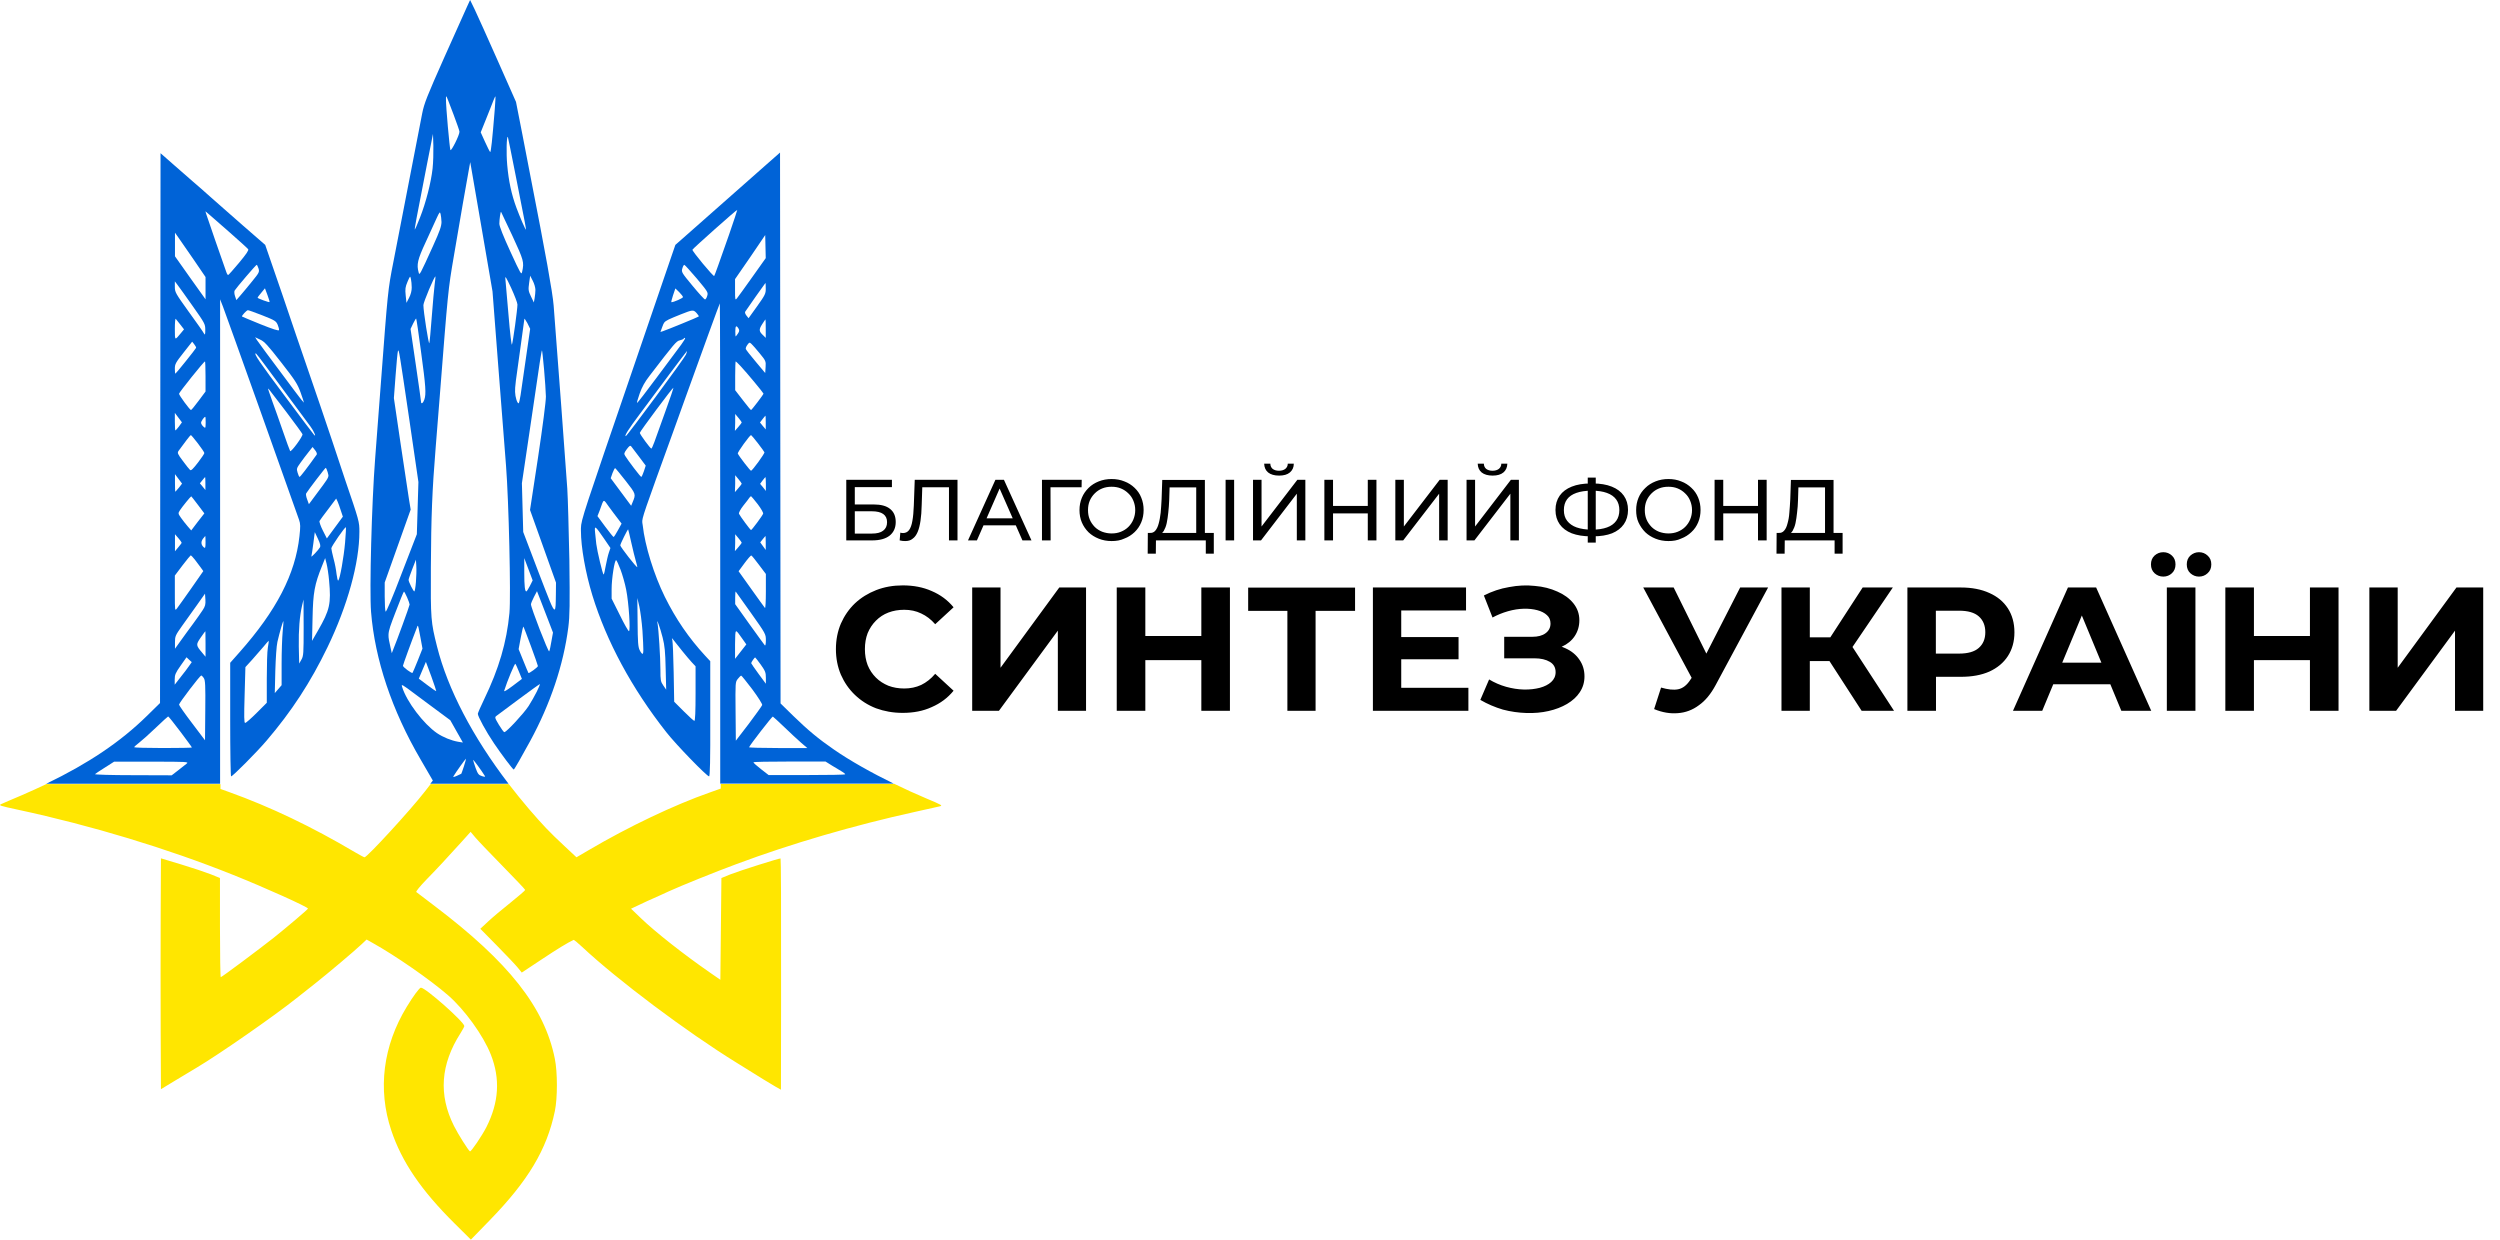 <?xml version="1.0" encoding="utf-8"?>
<!-- Generator: Adobe Illustrator 22.0.1, SVG Export Plug-In . SVG Version: 6.00 Build 0)  -->
<svg version="1.1" id="Слой_1" xmlns="http://www.w3.org/2000/svg" xmlns:xlink="http://www.w3.org/1999/xlink" x="0px" y="0px"
	 viewBox="0 0 1906 945" style="enable-background:new 0 0 1906 945;" xml:space="preserve">
<style type="text/css">
	.st0{fill:#0063D7;}
	.st1{fill:#FFE600;}
</style>
<path class="st0" d="M432.5,372.5c-0.8-12.3-8.1-110.3-10.4-139.5c-0.8-10.2-6.2-39.9-17.6-98.2c-0.7-3.3-3.4-17.5-6.1-31.6l-5-25.5
	l-14-31.6c-7.7-17.4-15.6-34.9-17.5-38.9L358.4,0l-2.2,4.8c-1.2,2.6-9,20.1-17.4,38.8c-13.3,29.9-15.4,35.2-16.9,42.8
	c-2.7,13.8-17.7,91.4-22,113.4c-4.2,21.3-4.2,21.8-9.6,93.4c-1.7,22.4-3.6,47.8-4.3,56.6c-2.6,33.7-4.4,100.2-3.1,116.7
	c2.9,36.3,15.9,75.1,37.7,112.4c3.2,5.5,6.6,11.3,7.6,13.1l1.8,3.1l-1.9,2.4h59.6c-27.3-35.7-46.3-72-54.5-104.6
	c-4.7-18.7-4.9-20.8-4.7-60.1c0.2-39.3,1-59.1,3.7-92.1c0.9-11.4,2.3-28.3,3-37.6c6.4-81.5,6.4-82,10.8-107.7
	c4.8-28.3,9.7-56.7,11.4-65.7l1.1-6.1l0.7,3.9c0.4,2.1,4.2,24.3,8.5,49.3l7.8,45.4l4.3,55.8c2.4,30.7,5.1,65.3,6,77
	c2.1,26.7,3.8,99.4,2.6,112.4c-2.1,22.3-8,42.4-19.3,65.8c-2.7,5.5-4.8,10.5-4.8,11c0,2,6.3,13.6,12.4,22.6c5.4,8,14.3,19.9,15,19.9
	c0.4,0,6.1-9.9,12.5-21.7c15.5-28.5,25.4-58.1,29.1-86.8c1.1-8.7,1.2-17.2,0.8-51.2C433.6,404.6,433,380,432.5,372.5z M325.5,125.4
	l4.6-23.3l0.3,9.1c0.1,5-0.1,12.8-0.6,17.3c-1.2,10.7-5,25.7-9.6,37.4c-2,5.1-3.8,9.2-3.9,9.1C315.9,174.7,317,168.9,325.5,125.4z
	 M317.3,242.9c0.2,0.2,1.9,11.5,3.7,25.3c3.6,26.4,4,32.1,2.5,36.5c-0.9,2.7-2.5,3.7-2.5,1.6c0-0.6-1.8-13.3-4-28.3l-4-27.2l2-4.2
	C316.1,244.4,317.1,242.7,317.3,242.9z M317.8,478.6c0.3-0.9,0.5-1.5,0.7-1.5c0.4,0,0.8,2.3,2.1,9.2l1.5,8.2l-3.6,9.1
	c-2,5-3.8,9.2-4,9.4c-0.6,0.6-7.3-4.4-7.3-5.4C307.2,507,313.7,489,317.8,478.6z M311.5,442.1c0-0.6,1.3-4.3,2.8-8.2l2.8-7.2l0.3,5
	c0.2,2.7,0,8.2-0.3,12.1c-0.3,3.9-0.9,7.1-1.2,7.1C315.2,451,311.5,443.6,311.5,442.1z M310.7,214.8c2-4.6,2-4.7,2.6-2.1
	c0.3,1.4,0.6,4.3,0.6,6.5c0,2.5-0.7,5.3-2,7.8l-2,3.9l-0.6-5.7C308.8,220.3,309,218.8,310.7,214.8z M294,466.3
	c-0.4-0.6-0.7-5.8-0.7-11.6l0-10.6l9.9-27.8l9.9-27.8l-1.3-7.9c-0.7-4.3-3.6-23.4-6.4-42.5l-5.1-34.6l1.3-17.3
	c0.7-9.5,1.5-17.9,1.8-18.6c0.7-1.8,1,0.3,8.8,53.2l6.8,46.7l-0.6,19.9l-0.6,19.9l-11.6,30C299.3,455.5,294.4,466.9,294,466.3z
	 M298.7,498l-1-4.5c-1-4.5-1.6-7-1.5-9.5c0.1-3.7,1.6-7.5,5.4-17.4c3.3-8.6,6.1-15.6,6.4-15.6c0.2,0,1.3,2,2.4,4.5
	c1.1,2.5,1.9,4.9,1.9,5.4c0,0.9-10.1,28.6-12.4,34L298.7,498z M369.8,591.8c0.3,0.5-0.6,0.5-2.4-0.1c-2.5-0.8-3.1-1.6-4.8-6.2
	c-1-2.9-1.9-5.7-1.9-6.1C360.8,578.8,367.2,587.6,369.8,591.8z M355.3,578.4c0.1,0.1-0.6,2.7-1.6,5.8c-1,3.1-1.9,5.6-2,5.7
	c-0.1,0.1-1.6,0.8-3.4,1.6c-2.5,1.1-3.1,1.1-2.5,0.2C347.7,588.5,355.1,578.2,355.3,578.4z M343.3,549.1l4.8,8.5l4.8,8.5l-3.7-0.6
	c-5.1-0.9-11.4-3.4-16.1-6.6c-10.2-7-23.1-24-26.5-35.1c-0.2-0.7-0.4-1.2-0.2-1.4c0.5-0.5,4,2.2,19.5,13.8L343.3,549.1z
	 M328.8,515.6c2.2,6.1,3.9,11.2,3.8,11.3c-0.2,0.2-3.2-1.9-6.8-4.6l-6.5-4.9l2.7-6.4l2.7-6.4L328.8,515.6z M331.4,216.7
	c-0.4,3.1-1.4,14.1-2.2,24.6c-0.8,10.5-1.6,19.6-1.9,20.3c-0.5,1.3-4.5-24.1-4.5-29c0-2.2,8.5-22.5,9.2-21.8
	C332.1,211,331.8,213.6,331.4,216.7z M330.2,187.4c-10.2,22.5-10.4,22.8-11,20.4c-1.7-6.1-0.9-9.8,5.4-23.3
	c3.4-7.3,7.1-15.6,8.4-18.4c2.1-4.5,2.4-4.9,2.9-3c0.3,1.1,0.6,3.9,0.7,6.2C336.5,172.6,335.4,175.9,330.2,187.4z M343.4,114.4
	c-0.6-1.2-3.5-33.6-3.4-38.8c0-1.2,0-2.1,0.2-2.1c0.4-0.1,1.5,3.2,5.7,14.1c2.4,6.4,4.4,12.1,4.4,12.8
	C350.4,102.9,344,115.6,343.4,114.4z M377.2,83.5c-1.9,23.4-2.9,32.7-3.5,32.4c-0.3-0.2-2.1-3.7-3.9-7.7l-3.3-7.3l4.1-10.2
	c2.3-5.6,4.7-11.9,5.5-13.9c0.8-2,1.5-3.5,1.6-3.4C377.9,73.5,377.6,78,377.2,83.5z M403.4,215.8l0.8-5.6l2,3.9c1.1,2.1,2,5.2,2,6.9
	c0,1.7-0.3,4.5-0.6,6.3l-0.6,3.3l-2.2-4.6C402.8,221.8,402.7,220.9,403.4,215.8z M404.2,250.7l-3.2,22.1
	c-1.8,12.2-3.6,24.9-4.1,28.4c-0.5,3.4-1.2,6.3-1.5,6.3c-1.1,0-2.6-4.8-2.7-8.7c-0.1-4,0.3-7.1,4.5-36.7c1.4-10,2.6-18.5,2.6-19
	c0-0.5,1,1,2.3,3.3L404.2,250.7z M404.7,492.4c3,8.1,5.4,15,5.4,15.4c0,0.9-6.8,5.8-7.2,5.3c-0.2-0.2-1.9-4.4-3.9-9.3l-3.6-8.9
	l1.6-8.6c0.9-4.7,1.8-8.6,2-8.6S401.7,484.4,404.7,492.4z M399.7,436.3l0-10.8l3.2,8.5l3.2,8.5l-2.1,4.2c-1.2,2.3-2.4,4.2-2.7,4.2
	C400.2,451,399.7,447,399.7,436.3z M387.2,104.4c0.1,0.1,2.8,13.5,6,29.7c3.1,16.2,6.2,32,6.9,35.2c0.6,3.2,1,5.8,0.9,5.8
	c-0.5,0-4.5-9.3-7.2-16.5c-3.9-10.5-6-20.6-7.1-32.8C385.9,116.8,386.2,103.5,387.2,104.4z M382,161.5c0.1,0.1,4,8.4,8.7,18.4
	c8.6,18.6,9,19.9,7.4,27.2c-0.6,2.8-1,2.1-9-15.3c-5.3-11.5-8.4-19.3-8.4-21.2C380.7,167.4,381.6,161.1,382,161.5z M387.7,240.3
	c-1.1-13.3-2.2-25.6-2.4-27.6c-0.3-2.8,0.5-1.5,4.4,6.8c2.6,5.7,4.8,11.4,4.8,12.7c0,3.6-3.4,28.6-4.2,30.5
	C390,263.7,388.8,253.7,387.7,240.3z M384.4,526.6c2.3-7.4,8-21,8.5-20.5c0.4,0.4,1.6,3.1,2.8,6.1l2.2,5.4l-7,5.3
	C386.1,526.5,384,527.7,384.4,526.6z M409.3,527.2c-1.5,3-4.3,8-6.3,11.1c-3.7,5.7-16.9,19.9-18.5,19.9c-0.5,0-2.3-2.6-4.2-5.7
	c-3.2-5.4-3.2-5.7-1.7-6.8c0.9-0.6,8.6-6.4,17.2-12.8c8.6-6.4,15.7-11.5,15.9-11.4C411.8,521.6,410.8,524.2,409.3,527.2z
	 M420.4,488.9c-0.6,3.6-1.3,7.1-1.7,7.7c-0.6,1-14-33.5-13.9-35.9c0-0.6,1-3.1,2.3-5.6l2.3-4.4l2.5,6.4c1.4,3.5,4.1,10.6,6.1,15.8
	l3.6,9.4L420.4,488.9z M423.8,453.4c-0.1,6.9-0.1,11.1-1,11.3c-1.3,0.3-4.3-7.9-12.1-28.1l-11.8-31l-0.5-18.6l-0.5-18.6l6.1-41.1
	c3.3-22.6,6.7-45.4,7.5-50.8c0.8-5.4,1.6-9.6,1.7-9.4c0.2,0.2,0.9,6.7,1.6,14.5c0.7,7.8,1.3,17.1,1.4,20.7c0,3.9-2.4,22.4-6,46.5
	l-6.1,40l9.9,27.7l9.9,27.7L423.8,453.4z"/>
<path d="M645.2,412v-46.2H680v5.6h-28.3v13.2h14.4c5.5,0,9.7,1.1,12.5,3.4c2.9,2.3,4.3,5.6,4.3,10c0,4.5-1.6,7.9-4.7,10.4
	c-3.1,2.4-7.5,3.6-13.3,3.6H645.2z M651.7,406.8h13c3.8,0,6.7-0.7,8.6-2.2c2-1.5,3-3.6,3-6.5c0-5.5-3.9-8.3-11.6-8.3h-13V406.8z
	 M690.1,412.5c-0.7,0-1.3,0-2-0.1c-0.7-0.1-1.4-0.2-2.2-0.4l0.5-5.9c0.7,0.2,1.4,0.3,2.1,0.3c1.9,0,3.5-0.8,4.6-2.3
	c1.1-1.5,2-3.9,2.5-7c0.6-3.1,0.9-7.1,1.1-11.8l0.7-19.5H730V412h-6.5v-42.2l1.6,1.7h-23.4l1.5-1.8l-0.5,15.3
	c-0.1,4.6-0.4,8.6-0.9,12c-0.5,3.4-1.2,6.3-2.2,8.6c-1,2.3-2.2,4-3.8,5.1C694.3,412,692.4,412.5,690.1,412.5z M738,412l20.9-46.2
	h6.5l21,46.2h-6.9l-18.7-42.5h2.6L744.8,412H738z M746.9,400.5l1.8-5.3h26l1.9,5.3H746.9z M794.4,412v-46.2h30.3l-0.1,5.7h-25.3
	l1.6-1.6L801,412H794.4z M847.5,412.5c-3.5,0-6.8-0.6-9.8-1.8c-3-1.2-5.6-2.8-7.8-4.9c-2.2-2.2-3.9-4.7-5.1-7.5s-1.8-6-1.8-9.4
	s0.6-6.5,1.8-9.4s2.9-5.3,5.1-7.5c2.2-2.2,4.8-3.8,7.8-5c3-1.2,6.3-1.8,9.8-1.8c3.5,0,6.8,0.6,9.7,1.8c3,1.1,5.6,2.8,7.8,4.9
	c2.2,2.1,4,4.6,5.1,7.5c1.2,2.9,1.8,6,1.8,9.4s-0.6,6.6-1.8,9.4c-1.2,2.9-2.9,5.4-5.1,7.5c-2.2,2.1-4.8,3.8-7.8,4.9
	C854.3,412,851,412.5,847.5,412.5z M847.5,406.7c2.6,0,4.9-0.4,7.1-1.3c2.2-0.9,4.1-2.1,5.7-3.7c1.6-1.6,2.9-3.5,3.8-5.7
	c0.9-2.2,1.4-4.5,1.4-7.1s-0.5-4.9-1.4-7.1c-0.9-2.2-2.1-4-3.8-5.6c-1.6-1.6-3.5-2.9-5.7-3.8c-2.2-0.9-4.5-1.3-7.1-1.3
	c-2.6,0-5,0.4-7.2,1.3c-2.2,0.9-4,2.1-5.7,3.8c-1.6,1.6-2.9,3.5-3.8,5.6c-0.9,2.2-1.3,4.5-1.3,7.1s0.4,4.9,1.3,7.1
	c0.9,2.2,2.2,4,3.8,5.7c1.6,1.6,3.5,2.8,5.7,3.7C842.5,406.2,844.9,406.7,847.5,406.7z M912,408.9v-37.3h-20.3l-0.3,9.7
	c-0.1,3.3-0.4,6.4-0.7,9.4c-0.3,3-0.7,5.7-1.2,8.1c-0.5,2.4-1.3,4.3-2.2,5.9c-0.9,1.5-2.1,2.5-3.6,2.8l-7.1-1.2
	c1.7,0.1,3.1-0.4,4.2-1.7c1.1-1.3,2-3.1,2.6-5.5c0.7-2.4,1.1-5.1,1.5-8.2c0.3-3.2,0.5-6.6,0.7-10.2l0.5-14.8h32.5v43.1H912z
	 M875,422.1l0.1-15.8h50.3v15.8h-6.1V412h-38l-0.1,10.1H875z M934.4,412v-46.2h6.5V412H934.4z M955.3,412v-46.2h6.5v35.6l27.3-35.6
	h6.1V412h-6.5v-35.6L961.4,412H955.3z M975.2,362.6c-3.6,0-6.4-0.8-8.4-2.4c-1.9-1.6-2.9-3.8-3-6.7h4.7c0,1.7,0.7,3.1,1.8,4
	c1.2,0.9,2.8,1.4,4.8,1.4c2,0,3.6-0.5,4.8-1.4c1.2-1,1.9-2.3,1.9-4h4.6c0,2.9-1.1,5.1-3,6.7C981.5,361.8,978.8,362.6,975.2,362.6z
	 M1042.8,365.8h6.6V412h-6.6V365.8z M1016.3,412h-6.6v-46.2h6.6V412z M1043.4,391.4h-27.8v-5.7h27.8V391.4z M1063.8,412v-46.2h6.5
	v35.6l27.3-35.6h6.1V412h-6.5v-35.6l-27.4,35.6H1063.8z M1118.1,412v-46.2h6.5v35.6l27.3-35.6h6.1V412h-6.5v-35.6l-27.4,35.6H1118.1
	z M1138,362.6c-3.6,0-6.4-0.8-8.4-2.4c-1.9-1.6-2.9-3.8-3-6.7h4.7c0,1.7,0.7,3.1,1.8,4c1.2,0.9,2.8,1.4,4.8,1.4c2,0,3.6-0.5,4.8-1.4
	c1.2-1,1.9-2.3,1.9-4h4.6c-0.1,2.9-1.1,5.1-3,6.7C1144.3,361.8,1141.5,362.6,1138,362.6z M1212.7,408.9c-5.6,0-10.4-0.8-14.4-2.3
	c-4-1.6-7.1-3.9-9.2-6.9c-2.1-3-3.2-6.6-3.2-10.9s1.1-7.9,3.2-10.9c2.1-3,5.2-5.3,9.2-6.9c4-1.6,8.8-2.4,14.4-2.4c0.1,0,0.2,0,0.5,0
	c0.3,0,0.5,0,0.7,0c0.3,0,0.4,0,0.5,0c5.6,0,10.4,0.8,14.4,2.4c4,1.6,7.1,3.9,9.2,6.9c2.1,3,3.2,6.6,3.2,10.9
	c0,4.2-1.1,7.9-3.2,10.9c-2.1,3-5.1,5.3-9,6.9c-3.9,1.5-8.7,2.3-14.3,2.3c-0.1,0-0.3,0-0.6,0c-0.3,0-0.5,0-0.8,0
	S1212.8,408.9,1212.7,408.9z M1213.4,403.8c0.1,0,0.2,0,0.3,0s0.2,0,0.2,0c4.5,0,8.3-0.6,11.3-1.7c3.1-1.1,5.4-2.8,7-5
	c1.6-2.2,2.4-5,2.4-8.2c0-3.2-0.8-5.9-2.4-8.1c-1.6-2.2-4-3.9-7.1-5c-3-1.1-6.8-1.7-11.2-1.7c0,0-0.2,0-0.3,0c-0.1,0-0.2,0-0.3,0
	c-4.5,0-8.4,0.6-11.5,1.7c-3.1,1.1-5.5,2.7-7.1,4.9c-1.6,2.2-2.4,4.9-2.4,8.2c0,3.3,0.8,6,2.5,8.2c1.7,2.2,4.1,3.9,7.2,5
	C1205.2,403.2,1209,403.8,1213.4,403.8z M1210.5,413.7v-49.6h6.1v49.6H1210.5z M1272,412.5c-3.5,0-6.8-0.6-9.8-1.8
	c-3-1.2-5.6-2.8-7.8-4.9c-2.2-2.2-3.9-4.7-5.2-7.5s-1.8-6-1.8-9.4s0.6-6.5,1.8-9.4s2.9-5.3,5.2-7.5c2.2-2.2,4.8-3.8,7.8-5
	c3-1.2,6.3-1.8,9.8-1.8c3.5,0,6.8,0.6,9.7,1.8c3,1.1,5.6,2.8,7.8,4.9c2.3,2.1,4,4.6,5.2,7.5c1.2,2.9,1.8,6,1.8,9.4s-0.6,6.6-1.8,9.4
	c-1.2,2.9-2.9,5.4-5.2,7.5c-2.2,2.1-4.8,3.8-7.8,4.9C1278.8,412,1275.6,412.5,1272,412.5z M1272,406.7c2.5,0,4.9-0.4,7.1-1.3
	c2.2-0.9,4.1-2.1,5.7-3.7c1.6-1.6,2.9-3.5,3.8-5.7c0.9-2.2,1.4-4.5,1.4-7.1s-0.5-4.9-1.4-7.1c-0.9-2.2-2.1-4-3.8-5.6
	c-1.6-1.6-3.5-2.9-5.7-3.8c-2.2-0.9-4.5-1.3-7.1-1.3c-2.6,0-5,0.4-7.2,1.3c-2.2,0.9-4,2.1-5.7,3.8c-1.6,1.6-2.9,3.5-3.8,5.6
	c-0.9,2.2-1.3,4.5-1.3,7.1s0.4,4.9,1.3,7.1c0.9,2.2,2.2,4,3.8,5.7c1.6,1.6,3.5,2.8,5.7,3.7C1267,406.2,1269.4,406.7,1272,406.7z
	 M1340.3,365.8h6.6V412h-6.6V365.8z M1313.8,412h-6.6v-46.2h6.6V412z M1340.9,391.4h-27.8v-5.7h27.8V391.4z M1391.4,408.9v-37.3
	h-20.3l-0.3,9.7c-0.1,3.3-0.3,6.4-0.7,9.4c-0.3,3-0.7,5.7-1.2,8.1c-0.5,2.4-1.3,4.3-2.2,5.9c-0.9,1.5-2.1,2.5-3.6,2.8l-7.1-1.2
	c1.7,0.1,3.1-0.4,4.2-1.7c1.2-1.3,2-3.1,2.6-5.5c0.7-2.4,1.2-5.1,1.4-8.2c0.3-3.2,0.5-6.6,0.7-10.2l0.5-14.8h32.5v43.1H1391.4z
	 M1354.4,422.1l0.1-15.8h50.3v15.8h-6.1V412h-38l-0.1,10.1H1354.4z"/>
<path d="M688.2,543.5c-7.3,0-14-1.2-20.3-3.5c-6.2-2.4-11.5-5.8-16.1-10.2c-4.6-4.4-8.1-9.5-10.7-15.4c-2.5-5.9-3.8-12.4-3.8-19.5
	s1.3-13.6,3.8-19.5c2.6-5.9,6.2-11.1,10.7-15.4c4.7-4.4,10.1-7.7,16.2-10.1c6.2-2.4,12.9-3.6,20.3-3.6c8.1,0,15.5,1.4,22,4.3
	c6.6,2.8,12.2,6.9,16.7,12.4l-14,12.9c-3.2-3.7-6.8-6.4-10.7-8.2c-3.9-1.9-8.2-2.8-12.9-2.8c-4.4,0-8.4,0.7-12.1,2.1
	c-3.7,1.4-6.8,3.5-9.5,6.2c-2.7,2.7-4.8,5.9-6.3,9.5c-1.4,3.7-2.1,7.7-2.1,12.2c0,4.5,0.7,8.5,2.1,12.2c1.5,3.7,3.6,6.8,6.3,9.5
	c2.7,2.7,5.9,4.7,9.5,6.2c3.7,1.4,7.7,2.1,12.1,2.1c4.7,0,9-0.9,12.9-2.7c3.9-1.9,7.5-4.7,10.7-8.5l14,12.9
	c-4.5,5.5-10,9.6-16.7,12.5C703.8,542.1,696.4,543.5,688.2,543.5z M741.2,541.9v-94h21.6v61.2l44.8-61.2h20.4v94h-21.5v-61.1
	l-44.9,61.1H741.2z M915.9,447.9h21.8v94h-21.8V447.9z M873.2,541.9h-21.8v-94h21.8V541.9z M917.5,503.3h-45.9v-18.4h45.9V503.3z
	 M981.5,541.9v-81.2l5,5h-34.9v-17.7h81.5v17.7h-34.9l4.8-5v81.2H981.5z M1066.7,485.7h45.3v16.9h-45.3V485.7z M1068.3,524.4h51.2
	v17.5h-72.8v-94h71v17.5h-49.4V524.4z M1128.6,533.6l6.7-15.6c4,2.4,8.3,4.3,12.9,5.6c4.7,1.3,9.2,2,13.6,2.1
	c4.5,0.1,8.5-0.4,12.1-1.3c3.7-1,6.6-2.5,8.7-4.4c2.2-2,3.4-4.5,3.4-7.5c0-3.6-1.5-6.2-4.4-7.9c-3-1.8-6.9-2.7-11.8-2.7h-23v-16.4
	h21.3c4.4,0,7.8-0.9,10.2-2.7c2.5-1.8,3.8-4.3,3.8-7.4c0-2.7-0.9-4.8-2.7-6.4c-1.8-1.7-4.3-3-7.4-3.8c-3-0.8-6.5-1.2-10.3-1.1
	c-3.8,0.1-7.8,0.7-12,1.9s-8.1,2.8-11.8,4.8l-6.6-16.8c6.1-3.1,12.5-5.3,19.2-6.4c6.8-1.3,13.3-1.6,19.6-0.9
	c6.4,0.5,12.1,2,17.2,4.3c5.1,2.2,9.2,5.2,12.2,8.9c3,3.7,4.6,8,4.6,13c0,4.5-1.2,8.5-3.5,12c-2.3,3.5-5.6,6.2-9.8,8.1
	c-4.1,1.9-8.9,2.8-14.2,2.8l0.5-4.8c6.3,0,11.7,1.1,16.3,3.2c4.7,2.1,8.2,5,10.7,8.7c2.6,3.7,3.9,7.9,3.9,12.8
	c0,4.5-1.2,8.5-3.6,12.1c-2.3,3.5-5.5,6.4-9.7,8.9c-4.1,2.4-8.8,4.2-14.1,5.4c-5.3,1.2-10.9,1.7-16.9,1.5c-5.9-0.2-11.9-1-17.9-2.6
	C1139.8,539.2,1134.1,536.8,1128.6,533.6z M1266.4,524.2c5.2,1.5,9.5,2,13,1.3c3.6-0.7,6.8-3.2,9.5-7.5l4.6-6.8l2-2.3l31.2-61h21.3
	l-40,74.4c-3.6,6.7-7.8,11.9-12.8,15.4c-4.8,3.6-10.2,5.6-16,6c-5.8,0.5-11.9-0.5-18.1-3.1L1266.4,524.2z M1295.2,527l-42.4-79.1
	h23.2l31.2,63.1L1295.2,527z M1419.3,541.9l-29.3-45.3l17.6-10.6l36.4,55.9H1419.3z M1358.2,541.9v-94h21.6v94H1358.2z M1373.5,504
	v-18.1h32.8V504H1373.5z M1409.6,497.3l-20-2.4l30.5-47h23L1409.6,497.3z M1454.2,541.9v-94h40.7c8.4,0,15.7,1.4,21.8,4.2
	c6.1,2.7,10.8,6.6,14.1,11.7c3.3,5.1,5,11.2,5,18.3c0,7-1.7,13-5,18.1c-3.3,5.1-8,9-14.1,11.8c-6.1,2.7-13.3,4-21.8,4h-28.6l9.7-9.8
	v35.7H1454.2z M1475.9,508.6l-9.7-10.3h27.4c6.7,0,11.7-1.4,15-4.3c3.3-2.9,5-6.8,5-12c0-5.2-1.7-9.2-5-12.1
	c-3.3-2.9-8.3-4.3-15-4.3h-27.4l9.7-10.3V508.6z M1534.7,541.9l41.9-94h21.5l42,94h-22.8l-34.4-83h8.6l-34.5,83H1534.7z
	 M1555.6,521.7l5.8-16.5h48.3l5.9,16.5H1555.6z M1652,541.9v-94h21.8v94H1652z M1676.5,439.6c-2.5,0-4.7-0.9-6.6-2.6
	c-1.8-1.7-2.7-3.9-2.7-6.7s0.9-5,2.7-6.7c1.9-1.7,4.1-2.6,6.6-2.6c2.6,0,4.8,0.9,6.6,2.6c1.9,1.7,2.8,3.9,2.8,6.7s-0.9,5-2.8,6.7
	C1681.3,438.7,1679.1,439.6,1676.5,439.6z M1649.3,439.6c-2.6,0-4.8-0.9-6.7-2.6c-1.8-1.7-2.7-3.9-2.7-6.7s0.9-5,2.7-6.7
	c1.9-1.7,4.1-2.6,6.7-2.6c2.6,0,4.8,0.9,6.6,2.6c1.8,1.7,2.7,3.9,2.7,6.7s-0.9,5-2.7,6.7C1654.1,438.7,1651.9,439.6,1649.3,439.6z
	 M1761.1,447.9h21.8v94h-21.8V447.9z M1718.4,541.9h-21.8v-94h21.8V541.9z M1762.7,503.3h-45.9v-18.4h45.9V503.3z M1806.4,541.9v-94
	h21.6v61.2l44.8-61.2h20.4v94h-21.5v-61.1l-44.9,61.1H1806.4z"/>
<path class="st1" d="M35.7,597.6c-6,2.9-12.3,5.7-18.9,8.6C9.4,609.3,2.3,612.4,1,613c-2.3,1-1.4,1.3,13,4.4
	c55.4,11.9,113.3,29.4,163.7,49.6c24.3,9.7,57.1,24.5,57.1,25.7c0,0.6-16.3,14.4-26.2,22.3c-10.9,8.6-39.5,30-40.3,30
	c-0.3,0-0.6-17-0.6-37.8v-37.8l-6.9-2.8c-3.8-1.5-13.9-4.9-22.5-7.5l-15.6-4.7l-0.2,44c-0.1,24.2-0.1,63.8,0,88l0.2,44l10.4-6.3
	c5.7-3.4,13.5-8.1,17.3-10.4c16.8-10,58.7-39.1,75.7-52.7c3.1-2.5,9.3-7.4,13.8-10.9c9.5-7.5,30.8-25.4,36-30.4l3.6-3.4l4.6,2.6
	c17.1,9.5,43.7,27.9,57.5,39.9c12.6,10.9,26.9,30.7,32.6,45.2c7.3,18.5,6.2,36.4-3.4,55.4c-3.4,6.6-11.7,18.9-12.5,18.4
	c-1.3-0.8-9-13-12.2-19.4c-11.9-23.7-10.2-46.9,5-70.7c1.6-2.5,2.9-5,2.9-5.4c0-3.1-29.7-29.4-33.1-29.3c-1.1,0-5.9,6.5-10.8,14.6
	c-18.1,29.7-22.3,62.9-11.8,94.2c8,24,22.8,45.7,48.2,70.9l12.5,12.4l14.2-14.6c29.4-30.2,43.7-54,49.8-83.3c2.1-10,2.1-29.7,0-40
	c-7.8-39.1-35.1-73.7-91.8-116.6c-7.1-5.4-13.3-10.1-13.8-10.5c-0.5-0.4,2.8-4.4,7.8-9.6c9.1-9.3,14.1-14.8,26.3-28.2l7.3-8.1
	l3.5,4.2c1.9,2.3,11.3,12.1,20.8,21.8c9.5,9.7,17.3,17.9,17.3,18.3c0,0.4-5.1,4.8-11.2,9.7c-6.2,4.9-13.9,11.4-17.1,14.4l-5.9,5.5
	l12.8,13c7.1,7.2,14.2,14.7,15.8,16.7l3,3.7l15.1-10c12.5-8.3,19.9-12.8,24.4-14.9c0.3-0.2,3.2,2.2,6.5,5.3
	c26.8,25.1,79.5,64.7,117.9,88.4c8.3,5.1,17.5,10.8,20.3,12.6c2.9,1.8,7,4.3,9.3,5.6l4.1,2.3l0.1-68.6c0.1-73.9-0.1-107.4-0.4-107.7
	c-0.4-0.4-31.4,9.4-38.2,12.1l-6.9,2.8l-0.4,38.8l-0.4,38.8l-7.8-5.4c-20.1-13.9-42-31.2-52.6-41.4l-7.7-7.4l6.4-3
	c3.5-1.7,8.5-4,11.1-5.1c2.6-1.2,7.7-3.4,11.2-5.1c9.2-4.2,35.1-14.7,51.9-20.9c41.5-15.5,89.5-29.5,135.8-39.7
	c8.8-1.9,17.3-3.8,18.8-4.2c2.7-0.6,2-1-10.4-6.2c-8-3.4-16-7-23.9-10.9H549.5l0,3.5l-8.4,3c-27.1,9.5-61.8,26-92.2,43.9l-9.4,5.5
	l-9.2-8.6c-11.9-11.1-16.1-15.6-27-28.2c-5.4-6.3-10.5-12.7-15.4-19h-59.6l-4.1,5.3c-11.3,14.6-44.3,50.5-46.3,50.5
	c-0.4,0-3.7-1.8-7.5-4c-32.6-19.3-64.4-34.5-95.6-45.7l-6.7-2.4l0-3.7H35.7z"/>
<path class="st0" d="M681.7,597.6c-17.4-8.5-33.9-17.8-46-26.2c-11.6-8-19.7-14.7-30.9-25.6l-9.7-9.5l-0.2-210l-0.2-210l-10,8.8
	c-5.5,4.8-19.3,17.1-30.7,27.1c-11.4,10.1-24.8,21.9-29.9,26.4l-9.2,8.1l-4.3,12.5c-2.4,6.9-7.6,22.3-11.7,34.2
	c-4.1,11.9-11.7,34.3-17,49.7C445.3,390,443,396.3,442.9,402.7c0,0.6,0,1.2,0,1.9c0,12.6,3.5,32.2,8.7,49.2
	c10.8,35.2,30.1,71,56.3,104.3c7.4,9.5,31,33.8,32.7,33.8c0.7,0,1-12.3,0.9-43.9l0-43.9l-4-4.3c-12.5-13.6-22.2-27.8-30.6-44.7
	c-8.3-16.8-15.2-39-16.9-54.7c-0.1-0.8-0.2-1.3-0.3-1.9c-0.4-3.5,1.1-7.3,23.6-69.5c3-8.3,7.3-20.2,9.5-26.4
	c12.1-33.6,25.7-71,26-71.3c0.2-0.2,0.3,82.9,0.3,184.6l0,181.5H681.7z M561.2,481.3c0.7-0.2,2,1.8,4.7,5.6l3.1,4.4l-4.3,5.5
	l-4.3,5.5v-11.2C560.5,484.6,560.5,481.6,561.2,481.3z M571.3,379.5c0.5-0.7,1.1-1.2,1.3-1.2c0.2,0,2.5,2.8,5.1,6.1
	c2.7,3.6,4.4,6.6,4.1,7.3c-0.6,1.6-8.6,12.4-9.2,12.4c-0.6,0-8.5-10.8-9.2-12.4c-0.3-0.7,1.1-3.4,3.3-6.2
	C568.8,382.9,570.9,380.2,571.3,379.5z M562.5,345.8c-0.4-0.9,9.1-14,10.1-14.1c0.2,0,2.6,2.8,5.2,6.2c2.6,3.4,4.9,6.5,5,6.9
	c0.4,0.9-9.3,14.1-10.2,14.1C571.9,358.9,563.3,347.7,562.5,345.8z M572.8,423.5c0.4,0.1,3,3.3,5.9,7.2l5.2,6.9l0,13.4
	c0,7.3-0.3,13-0.7,12.5c-0.4-0.5-5.1-6.9-10.4-14.4l-9.7-13.6l4.5-6.1C570.1,426,572.4,423.4,572.8,423.5z M581.7,416.4l-2.1-2.9
	l1.9-2.4c1.1-1.3,2-2.4,2.1-2.5c0.1,0,0.2,2.4,0.2,5.3v5.4L581.7,416.4z M581.7,371.5l-2.2-2.6l1.9-2.6c1.1-1.4,2.1-2.6,2.2-2.6
	c0.1,0,0.3,2.4,0.3,5.3v5.3L581.7,371.5z M581.6,324.8l-2.2-2.7l2-2.6c1.1-1.4,2.1-2.6,2.2-2.6c0.1,0,0.2,2.3,0.2,5.2v5.3
	L581.6,324.8z M576.2,275.8c-4-4.7-7.4-9.1-7.6-9.7c-0.2-0.6,0.3-2,1.2-3.2c1.5-2,1.7-2,3.1-0.7c0.9,0.8,3.7,4,6.3,7.2
	c4.6,5.6,4.8,6,4.5,10.4l-0.3,4.6L576.2,275.8z M582.1,255.9c-3.5-3.2-3.7-4.5-1.1-8.6c1.3-2.1,2.5-3.8,2.6-3.8c0.1,0,0.2,3.2,0.2,7
	v7.1L582.1,255.9z M577.3,233.4l-6.6,9.2l-1.6-2c-0.9-1.1-1.3-2.4-1-2.9c1.2-1.9,15.3-21.9,15.5-22c0.1,0,0.2,1.9,0.2,4.2
	C583.9,223.8,583.3,225,577.3,233.4z M582.1,300.1c0,0.7-9,12.5-9.5,12.5c-0.3,0-3.1-3.4-6.3-7.6l-5.8-7.5l0-11c0-6.1,0.2-11,0.4-11
	c0.2,0,1.9,1.7,3.8,3.7C569.5,284.3,582.1,299.6,582.1,300.1z M562.6,254.3c-0.8,1.2-1.6,2.2-1.7,2.2c-0.2,0-0.3-1.8-0.3-3.9
	c0-4.2,0.7-4.9,2.4-2.2C563.8,251.8,563.8,252.5,562.6,254.3z M560.5,322.1l0-6.5l2.5,3c1.4,1.7,2.5,3.2,2.5,3.5
	c0,0.2-1.2,1.8-2.6,3.4l-2.6,3L560.5,322.1z M560.5,368.8l0-6.5l2.5,3c1.4,1.7,2.5,3.2,2.5,3.5c0,0.2-1.2,1.8-2.6,3.4l-2.6,3
	L560.5,368.8z M560.5,413.8l0-6.5l2.5,3c1.4,1.7,2.5,3.2,2.5,3.5c0,0.2-1.2,1.8-2.6,3.4l-2.6,3L560.5,413.8z M560.9,451
	c0.2,0.2,5.4,7.6,11.7,16.4c11.2,15.8,11.3,16.1,11.3,20.7c0,2.8-0.3,4.4-0.8,3.9c-0.4-0.5-5.7-7.7-11.7-16.1l-10.9-15.3v-5
	C560.5,452.9,560.7,450.8,560.9,451z M583.9,516.7v4.6l-5.6-7.6c-3.1-4.2-5.6-7.9-5.6-8.1c0-0.7,2.6-4.4,3-4.4
	c0.2,0,2.1,2.5,4.3,5.5C583.4,511.5,583.9,512.7,583.9,516.7z M561,564.7l-0.2-22.3c-0.2-22.1-0.2-22.4,1.7-24.8
	c1.1-1.4,2.2-2.5,2.6-2.5c0.3,0,4.1,4.7,8.5,10.5c4.3,5.8,7.7,11.2,7.5,11.9c-0.2,0.7-4.8,7.1-10.2,14.3L561,564.7z M634.5,583.8
	c2.8,1.7,6.2,3.8,7.5,4.5c1.3,0.8,2.4,1.7,2.4,2c0,0.4-13.1,0.6-29.2,0.6l-29.2,0l-5.8-4.5c-3.2-2.5-5.8-4.8-5.8-5.2
	c0-0.4,12.3-0.6,27.5-0.6h27.5L634.5,583.8z M589.2,546.3c0.3,0.1,4.2,3.7,8.7,8c4.4,4.3,10.2,9.6,12.8,11.9l4.8,4.1l-22.3,0
	c-12.3,0-22.2-0.3-22.1-0.6C571.9,567.7,588.7,546.1,589.2,546.3z M583.4,179.2l0.2,8.8l0.2,8.8l-10.3,14.5
	c-5.7,8-10.9,15.3-11.7,16.2c-1.3,1.6-1.4,1.1-1.4-6.5l0-8.2L572,196L583.4,179.2z M513.1,225.2l1.8-5.3l2.9,2.8
	c1.6,1.6,2.9,3.3,2.9,3.8c0,0.8-7,3.9-8.8,3.9C511.6,230.5,512.1,228.1,513.1,225.2z M487.7,300c1.7-4.8,3.9-8.9,7.6-13.6
	c18.7-24.4,20.4-26.4,22.9-26.9c1.4-0.3,2.8-0.9,3.1-1.4c0.3-0.5,0.7-0.6,1-0.4c0.3,0.3-1.1,2.5-2.9,5c-1.9,2.5-10.2,13.6-18.4,24.7
	c-8.2,11.1-15.1,20-15.3,19.8C485.4,307,486.4,303.8,487.7,300z M467,360.6c0.8-2.1,1.7-3.8,2-3.7c0.3,0.1,3.9,4.5,8,9.7
	c7.9,10.1,7.9,10.1,5.3,16.3l-1.1,2.7l-7.8-10.5l-7.8-10.5L467,360.6z M457.2,389.2c1.8-5,2.4-7.2,3.2-7.3c0.8-0.1,1.7,1.5,3.8,4.4
	c2.2,3,5.3,7.2,6.9,9.2l2.8,3.7l-2.8,5.1c-1.5,2.8-3,5.1-3.3,5.1c-0.3,0-3.2-3.6-6.4-7.9l-5.9-8L457.2,389.2z M464.2,421.3
	c-0.7,2-1.7,6.5-2.4,10.1c-0.6,3.6-1.3,6.6-1.6,6.6c-0.7,0-5-18.2-5.6-23.3c-0.2-2.1-0.6-6-0.9-8.6c-0.6-5.9,0-5.4,6.8,4.5l4.9,7.2
	L464.2,421.3z M479.5,481.2c-0.5,0-3.7-5.6-7-12.4l-6.2-12.4l0-7.3c0-8,2.3-22.7,3.5-22c0.4,0.2,1.9,3.5,3.3,7.2
	c1.4,3.7,3.4,10.6,4.3,15.3C479.4,459.7,480.8,481.2,479.5,481.2z M472.9,415.8c0-1.1,5.7-12.5,6-12.2c0.1,0.1,1.2,4.7,2.4,10.1
	c1.2,5.5,2.8,11.8,3.5,14.2c0.7,2.4,1.2,4.4,1.1,4.5C485.4,433,472.9,416.9,472.9,415.8z M514,488.6c1.1,1.4,3.9,4.9,6.2,7.8
	c2.3,2.9,5.5,6.6,7.1,8.4l3,3.2v20.8c0,13.5-0.3,20.8-0.9,20.8c-0.5,0-4.1-3.3-8.1-7.3L514,535l-0.4-22.4c-0.2-12.3-0.7-23.3-1-24.5
	C512,486.1,512.1,486.1,514,488.6z M505.2,486.1c1.6,6.3,2,10.7,2.3,23.7l0.4,16l-2.2-3.2c-2-2.9-2.2-3.9-2.2-12.1
	c0-9.2-1.4-31.2-2.2-35.2C500.2,470.1,503.3,478.5,505.2,486.1z M489.8,498.5c-0.4,0-1.4-1.3-2.1-2.8c-1.2-2.3-1.5-6.2-1.6-21.3
	l-0.2-18.5l1.5,6.4c0.8,3.5,1.9,11.8,2.4,18.5C490.7,495.6,490.7,498.5,489.8,498.5z M490.9,359.3c-0.8,2.4-1.7,4.3-2,4.3
	c-0.6,0-10.2-12.6-12.3-16.1c-1-1.6-0.8-2.2,1.3-5.1c2-2.6,2.6-3,3.4-2c0.5,0.7,3.2,4.2,6,7.9l5,6.7L490.9,359.3z M507.2,313.9
	c-3.6,10-7.3,20.4-8.3,23.1c-1,2.7-2,5-2.3,5c-0.8,0-8.8-10.9-8.8-12c0-1,25.2-34.8,25.6-34.4C513.6,295.7,510.8,304,507.2,313.9z
	 M523,270.3c-0.9,2.5-45,62.2-45.9,62.2c-1.3,0,2.1-5.4,10.5-16.6c5.2-6.9,15.3-20.6,22.6-30.4c7.3-9.8,13.4-17.8,13.5-17.8
	C523.9,267.6,523.6,268.8,523,270.3z M532.7,241.3c-0.5,0.5-24.2,10.2-27.3,11.2l-1.9,0.6l1.5-4.1c0.5-1.3,0.8-2.2,1.3-2.9
	c1.3-1.8,3.8-2.8,12.7-6.4c9.1-3.6,9.6-3.7,12.1-1C532.2,239.9,532.9,241,532.7,241.3z M539.2,225.5c-0.4,1.5-1.2,2.8-1.7,2.8
	c-0.5,0-4.8-4.7-9.5-10.4c-8.3-10-8.6-10.5-7.8-13.2c0.4-1.5,1.1-2.8,1.5-2.8s4.6,4.7,9.5,10.4C539.6,222.4,540,222.9,539.2,225.5z
	 M544.5,210.4c-0.6,0.7-16.9-19-16.6-20c0.3-0.9,33.8-30.7,34.2-30.4c0.1,0.1-2.7,8.5-6.2,18.7C548.5,199.8,544.9,210,544.5,210.4z"
	/>
<path class="st0" d="M244.3,309.6c-4.5-13.3-9.9-29.1-12-35c-2.1-5.9-9.6-28.1-16.8-49.3c-7.2-21.1-13.2-38.5-13.3-38.6
	c-0.7-0.5-30.8-26.8-40-35c-6.2-5.5-12.8-11.4-14.8-13c-1.9-1.7-8.4-7.3-14.3-12.5l-10.7-9.4l-0.2,209.6l-0.2,209.6l-10.2,10
	c-19.9,19.5-44.3,36-76.5,51.5h132.5l0-182.8l0-186.5l2.2,5.6c2.5,6.5,54,150.8,58,162.5c1.1,3.1,1.1,5.2,0.3,12.5
	c-3.1,28.8-17.5,56.7-45.8,88.6l-7,7.9v43.3c0,23.8,0.3,43.3,0.7,43.3c1.2,0,19.4-18.3,27-27.2c19.2-22.5,33.5-44.4,46.5-71.3
	c15.3-31.7,24.3-64.3,24.3-88c0-7.7-0.1-8.1-10.9-39.7C257.4,348.2,248.8,322.9,244.3,309.6z M257.4,382.4c0.6,1.3,1.7,4.5,2.5,7
	l1.5,4.5l-6.1,8.3l-6.1,8.3l-3.1-6.1c-1.7-3.4-2.8-6.6-2.5-7.2c0.3-0.6,3.3-4.7,6.7-9.1l6-8L257.4,382.4z M202,219.8l1.9,5.1
	c1,2.8,1.8,5.2,1.6,5.4c-0.4,0.4-9.1-2.8-9.1-3.3c0-0.3,1.2-2,2.8-3.8L202,219.8z M133.3,250.7c0-4.6,0.3-8.1,0.7-7.6
	c0.4,0.5,2,2.4,3.5,4.4l2.8,3.6l-2.4,2.9c-2.3,2.7-3.4,4.2-4,4C133.3,257.7,133.3,255.5,133.3,250.7z M137.7,488.6l-4.3,6v-4.9
	c0-4.6,0.3-5.3,5.4-12.5c3-4.2,8.1-11.4,11.5-16.1l6-8.5l0.3,4.5c0.2,3.7-0.1,5.1-2.1,8.1c-1.3,2-4.6,6.7-7.4,10.5
	C144.3,479.4,140.1,485.3,137.7,488.6z M146.2,504.8l-1.9,2.7c-1,1.5-3.9,5.4-6.5,8.6l-4.6,5.9V518c0-3.5,0.6-5,4.5-10.5l4.5-6.4
	l2,1.9L146.2,504.8z M145.8,448.6c-5.1,7.3-10,14.1-10.9,15.3c-1.6,2-1.6,1.8-1.6-11.5v-13.6l5.8-7.7c3.2-4.2,6.1-7.7,6.3-7.7
	c0.3,0,1.7,1.4,3.1,3.2c1.4,1.8,3.4,4.5,4.5,6l2,2.8L145.8,448.6z M133.7,374.9c-0.2,0-0.3-3-0.3-6.7v-6.7l2.7,3.6l2.7,3.6l-2.3,3
	C135,373.5,133.8,374.9,133.7,374.9z M136,410.3c1.4,1.6,2.5,3.2,2.5,3.5s-1.2,1.8-2.6,3.5l-2.5,3l0-6.5l0-6.5L136,410.3z
	 M150.8,397.8l-5,6.6l-2.7-3.1c-1.5-1.7-3.8-4.7-5.1-6.5c-2.3-3.3-2.3-3.4-0.8-5.8c1.6-2.5,8.2-10.6,8.6-10.6c0.1,0,2.4,2.9,5.1,6.5
	l4.9,6.5L150.8,397.8z M154.5,371l-2.1-2.5l1.9-2.4c1-1.3,2-2.4,2.1-2.4c0.1,0,0.2,2.2,0.2,4.9l0,5L154.5,371z M150.9,352.7
	c-3.8,4.9-5.2,6.3-6,5.6c-0.6-0.5-3.1-3.6-5.5-6.9c-4-5.3-4.3-6.1-3.3-7.6c4.7-6.5,9-12.1,9.4-12.1c0.3,0,2.7,2.9,5.4,6.4
	c2.7,3.5,4.9,6.8,4.9,7.3C155.8,345.9,153.6,349.2,150.9,352.7z M136.4,325.2c-1.3,1.7-2.5,3-2.7,3c-0.2,0-0.4-3-0.4-6.7v-6.7
	l2.7,3.6l2.7,3.6L136.4,325.2z M133.7,284.9c-0.2,0-0.4-1.7-0.4-3.8c0-3.5,0.6-4.6,6.6-12.2l6.6-8.4l1.6,2c0.9,1.1,1.5,2.3,1.4,2.7
	C149.2,266.1,134.1,284.9,133.7,284.9z M143.9,237.7c-10.1-14.1-10.6-14.9-10.6-19l0-4.2l1.9,2.5c1.1,1.4,6.3,8.7,11.6,16.2
	c9.4,13.3,9.7,13.9,9.7,18.2c0,3.9-0.2,4.3-1.1,2.7C155,253.2,149.8,245.8,143.9,237.7z M142.3,582.2c-1,0.8-4,3.2-6.6,5.2l-4.8,3.7
	l-29.6-0.1c-16.3,0-29.3-0.4-28.9-0.8c0.4-0.4,3.9-2.7,7.7-5.1l6.9-4.4l28.5,0C142.8,580.7,144.1,580.8,142.3,582.2z M124.3,570.3
	c-12.1,0-22-0.3-22-0.6c0-0.4,1.7-1.9,3.8-3.5c2.1-1.6,7.8-6.7,12.7-11.4c4.9-4.7,9.2-8.6,9.4-8.6c0.3,0,4.5,5.2,9.3,11.6
	c4.8,6.4,8.8,11.8,8.8,12.1C146.3,570.1,136.4,570.3,124.3,570.3z M156.5,541.7l-0.2,22.7l-9.9-13.1c-5.5-7.2-9.9-13.5-9.9-14.1
	c0.1-1.4,16-22.2,16.9-22.2c0.4,0,1.3,0.9,2,2C156.5,518.7,156.7,522.5,156.5,541.7z M156.7,491l0,9.7l-2.5-3
	c-4.9-5.8-4.9-6.2-1.2-11.6c1.8-2.6,3.4-4.8,3.6-4.8C156.6,481.3,156.7,485.6,156.7,491z M155.4,417.3c-2.1-1.8-2.4-4.2-0.7-6.5
	c0.9-1.2,1.7-2.2,1.8-2.2c0.1,0,0.2,2.2,0.2,4.8C156.7,417.6,156.5,418.2,155.4,417.3z M155,325.2c-1-0.9-1.7-2.2-1.7-2.9
	c0-1.1,2.3-4.5,3.2-4.5c0.2,0,0.3,2,0.3,4.5C156.7,326.7,156.7,326.7,155,325.2z M156.7,298.5l-5.3,7.1c-2.9,3.9-5.5,7.1-5.8,7
	c-0.9-0.1-9.1-11.2-9.1-12.4c0-1,19-24.7,19.8-24.7c0.2,0,0.4,5.2,0.4,11.5V298.5z M156.7,219.7v8.5L145,211.8l-11.6-16.4l0-9l0-9
	l2.4,3.4c1.3,1.9,6.6,9.5,11.7,16.9l9.2,13.5V219.7z M173.9,209.7c-0.3,0-1-1.1-1.4-2.4c-3-8.3-14.8-42.5-15.3-44.2l-0.6-2l2.5,2.1
	c1.4,1.2,8.5,7.5,15.9,13.9c7.4,6.5,13.8,12.3,14.2,12.9c0.6,0.8-1.5,3.8-6.9,10.3C177.9,205.6,174.2,209.7,173.9,209.7z
	 M180.2,228.8l-1-3c-0.6-1.7-0.7-3.6-0.3-4.3c1.2-2,16.2-19.6,16.8-19.6c0.3,0,0.9,1.3,1.4,2.8c0.8,2.6,0.5,3.2-4.8,9.7
	c-3.1,3.8-7,8.6-8.8,10.6L180.2,228.8z M189,236.5c0.6,0,5.6,1.8,11.2,4c9.4,3.7,10.3,4.3,11.5,7.1c0.7,1.7,1.2,3.5,1,4.1
	c-0.2,0.7-4.9-0.8-14.1-4.5c-7.6-3.1-13.9-5.7-14.1-5.9C184.1,240.8,188,236.5,189,236.5z M198.3,258.9c3.2,1.4,5.7,4.1,16,17.3
	c10.8,13.8,12.5,16.5,14.9,23.1c1.5,4.1,2.6,7.6,2.5,7.7c-0.1,0.1-3.2-3.7-6.8-8.6c-21.4-28.6-27.7-37.1-29-39.1l-1.4-2.2
	L198.3,258.9z M195.1,269.4c0.2,0,3.6,4.4,7.5,9.7c4,5.4,12.8,17.3,19.7,26.6c6.9,9.3,13.4,18.1,14.5,19.6c2.5,3.3,4.6,8.4,2.7,6.3
	c-0.7-0.7-10.4-13.6-21.5-28.5C197.7,276,193.2,269.4,195.1,269.4z M221.2,343.9c-0.3-0.4-2.8-7.3-5.6-15.4c-2.8-8.1-6.3-18-7.8-22
	c-2.8-8-3.6-10.2-3.4-10.3c0.1,0,0.4,0.3,0.8,0.8c0.6,0.7,6.5,8.4,13.1,17.1c6.6,8.7,12.1,16.3,12.3,16.9
	C231.2,332.4,221.9,345,221.2,343.9z M228.4,363.6c-0.3,0-1-1.4-1.5-3.2c-0.9-3-0.8-3.4,2.2-7.6c1.7-2.4,4.5-6.1,6.2-8.2l3-3.8
	l1.9,2.4c1.1,1.3,1.6,2.8,1.3,3.3C234.2,356.8,228.9,363.6,228.4,363.6z M204.2,493.8c-0.5,2.8-0.8,13.4-0.8,23.6l0,18.4l-7.7,7.7
	c-4.2,4.2-8.2,7.7-8.8,7.7c-0.8,0-0.9-4.7-0.4-21.3l0.6-21.3l5.2-5.7c2.8-3.1,6.8-7.7,8.8-10.1c2-2.5,3.7-4.4,3.8-4.3
	C205,488.6,204.7,491,204.2,493.8z M215.5,481.7c-0.4,4.3-0.8,15.2-0.8,24.2l0,16.5l-2.6,3l-2.6,3l0.4-16.9
	c0.3-9.7,0.9-19.1,1.6-22.1c1.7-7.3,4.2-16.1,4.6-15.8C216.2,473.8,215.9,477.5,215.5,481.7z M229.8,502.9l-1.7,3l-0.3-13
	c-0.2-12.5,0.6-23.1,2.6-31.7c0.5-2.3,1-4.1,1-4.1c0,0,0.1,9.6,0.1,21.4C231.5,498.3,231.4,500.1,229.8,502.9z M234.2,380.8
	c-0.8-2-1.1-4-0.8-4.6c1.7-2.8,14.5-19.5,14.9-19.5c0.3,0,1,1.4,1.5,3.2c0.3,1,0.5,1.7,0.6,2.4c0.1,2-1.5,4.1-8,12.8l-6.9,9.3
	L234.2,380.8z M237.4,424.1c0.2-0.8,0.9-5.2,1.5-9.9l1.1-8.5l2.4,5.1c1.7,3.5,2.1,5.5,1.6,6.4C242.6,419.6,236.9,425.5,237.4,424.1z
	 M242.4,480.8l-4.5,7.8l0.4-17.7c0.4-19.1,1.5-25.3,7.2-39.4l2.4-6l1.1,4.3c0.6,2.4,1.5,8.2,1.9,12.9
	C252.5,460.2,251.5,465,242.4,480.8z M263.7,402c0.2,0.2-0.1,5.4-0.6,11.5c-1,11.4-3.9,27.8-5.2,29.1c-0.4,0.4-0.9-1.8-1.3-4.8
	c-0.3-3-1.3-8.4-2.3-11.9c-0.9-3.6-1.7-7.1-1.7-7.9C252.7,416.5,263.1,401.4,263.7,402z"/>
</svg>
